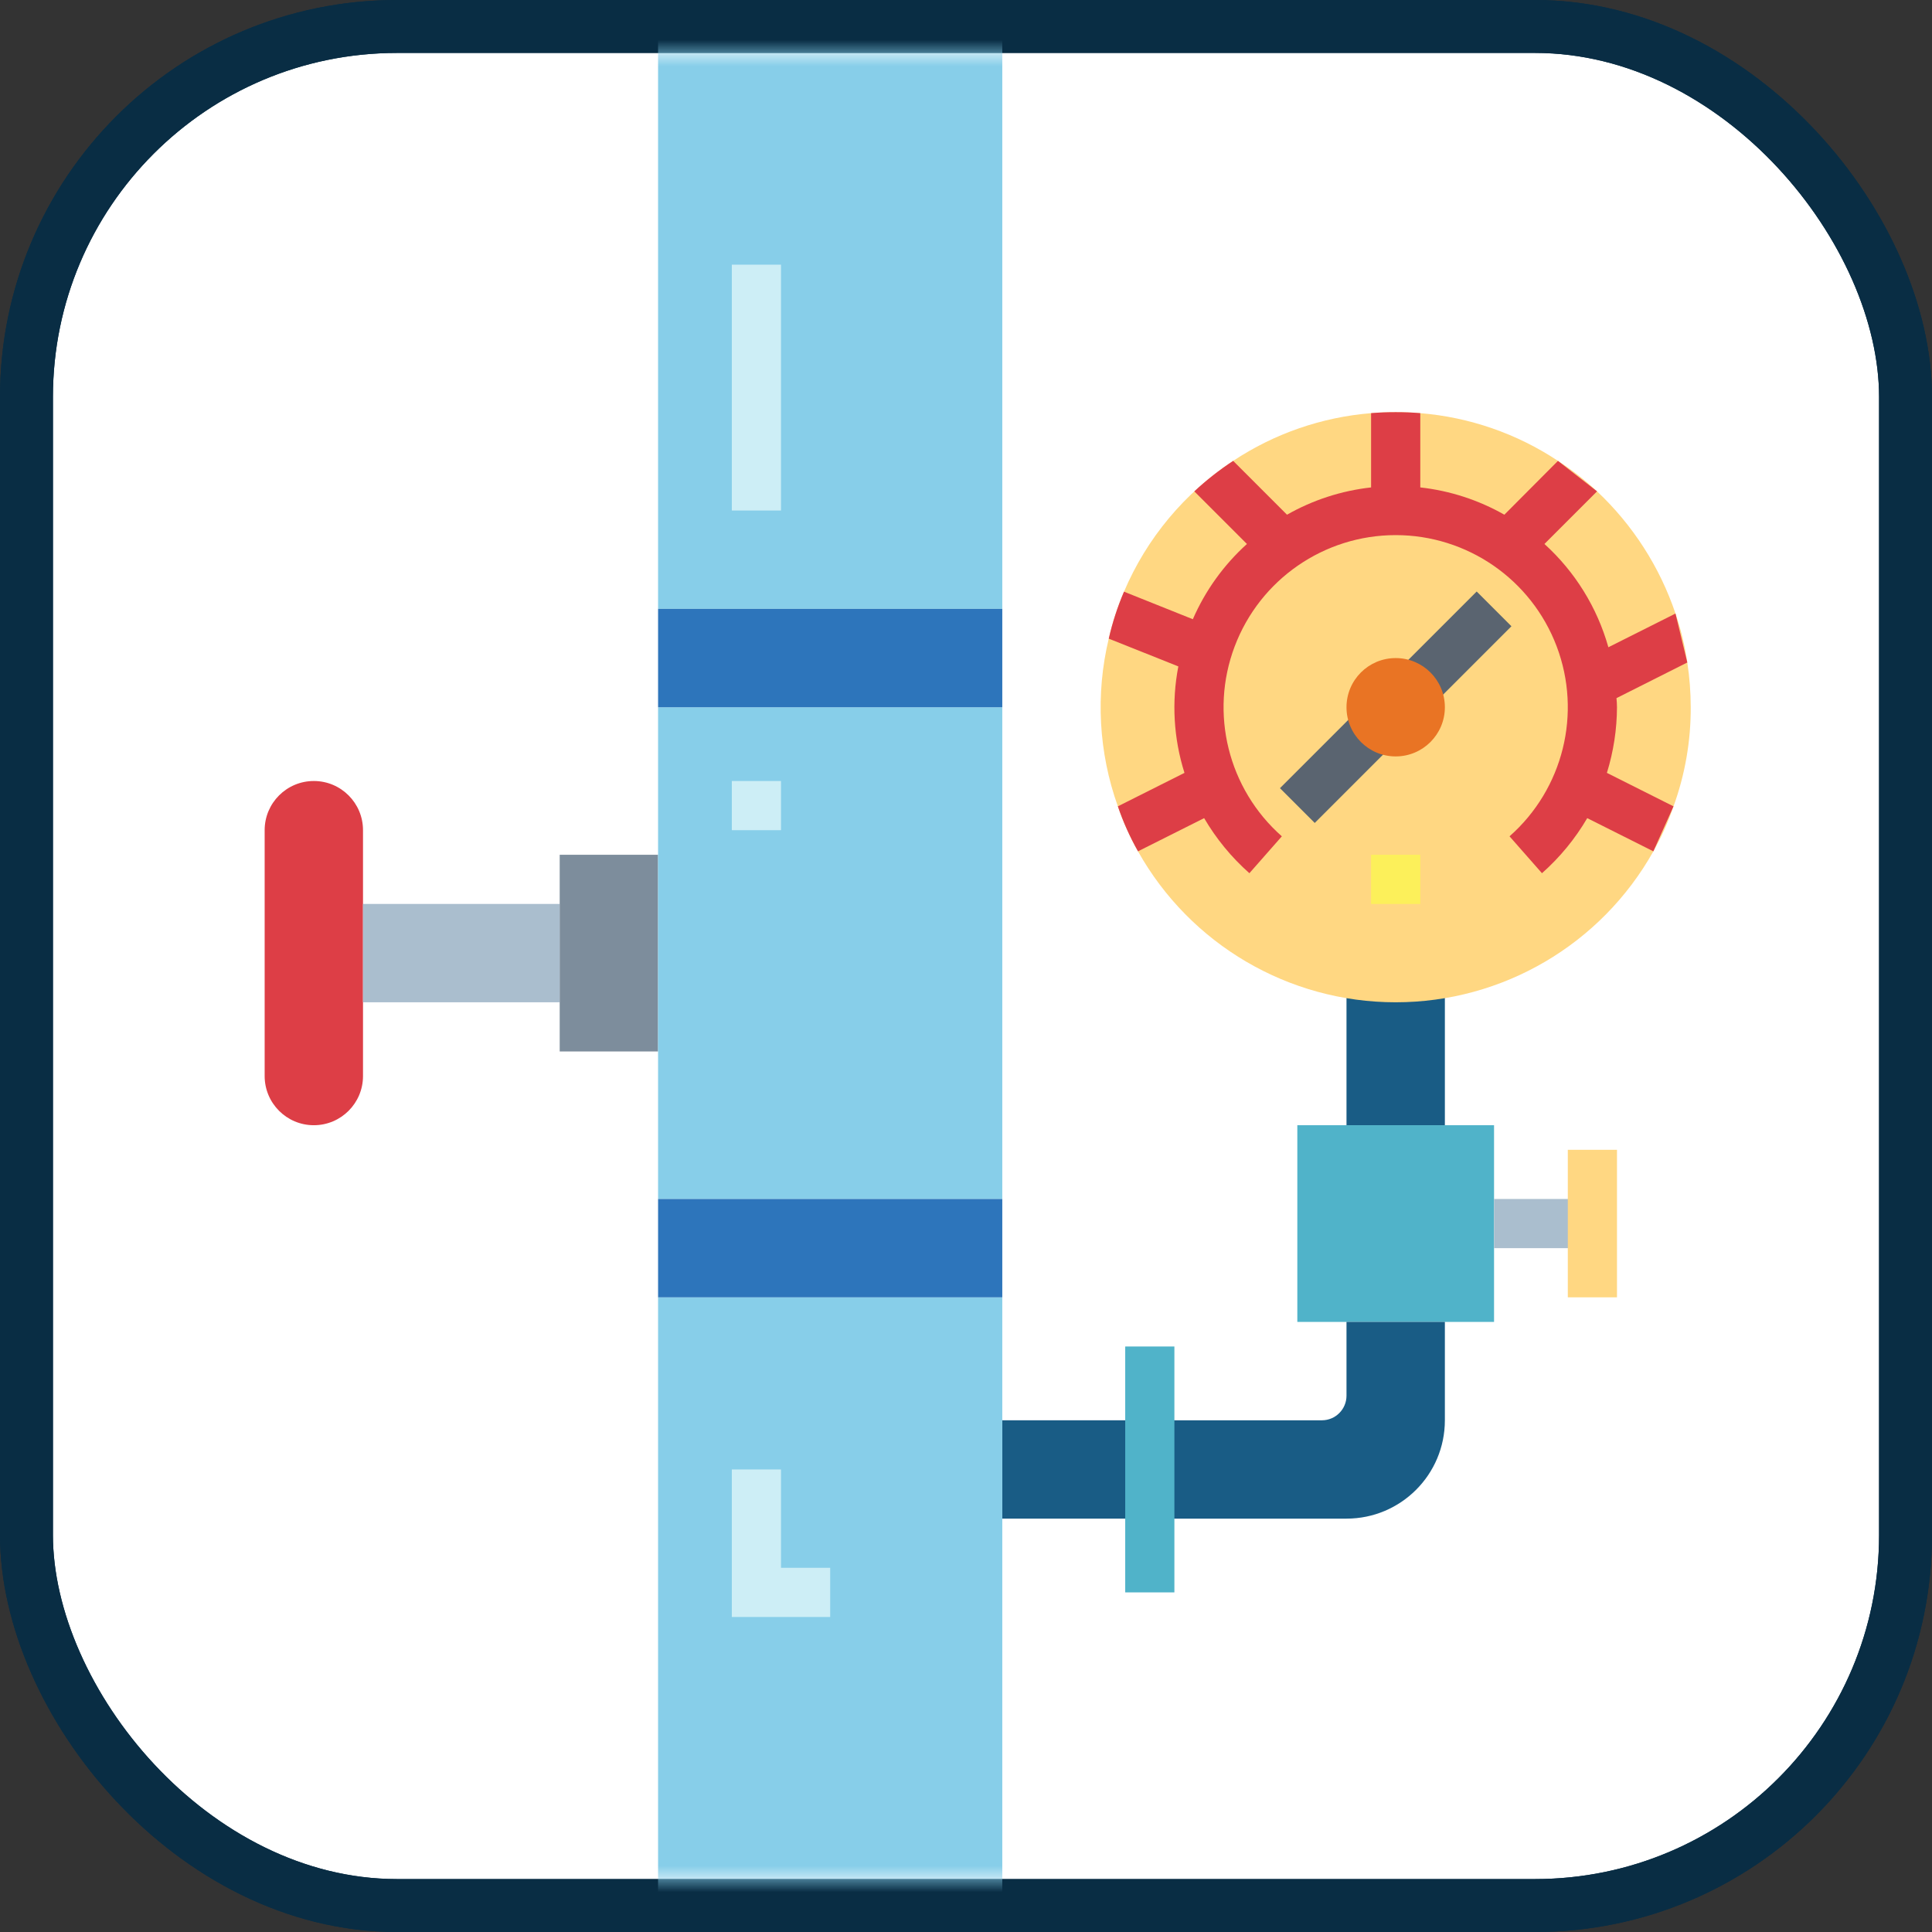 <?xml version="1.0" encoding="UTF-8"?>
<svg width="73px" height="73px" viewBox="0 0 73 73" version="1.1" xmlns="http://www.w3.org/2000/svg" xmlns:xlink="http://www.w3.org/1999/xlink">
    <rect x="0" y="0" width="73" height="73" fill="#333333" stroke="none"/>
    <!-- Generator: Sketch 51.3 (57544) - http://www.bohemiancoding.com/sketch -->
    <title>architecture-and-paradigms/paradigms/monads</title>
    <desc>Created with Sketch.</desc>
    <defs>
        <rect id="path-1" x="0" y="2" width="69" height="69" rx="14"></rect>
    </defs>
    <g id="architecture-and-paradigms/paradigms/monads" stroke="none" stroke-width="1" fill="none" fill-rule="evenodd">
        <g id="container" transform="translate(2, 0)">
            <rect id="mask" stroke="#092D44" stroke-width="2" fill="#FFFFFF" fill-rule="nonzero" x="-1" y="1" width="71" height="71" rx="14"></rect>
            <mask id="mask-2" fill="white">
                <use xlink:href="#path-1"></use>
            </mask>
            <rect stroke="#092D44" stroke-width="2" x="-1" y="1" width="71" height="71" rx="14"></rect>
            <g id="gauge" mask="url(#mask-2)">
                <g transform="translate(8, 0)">
                    <polygon id="Shape" fill="#87CEE9" fill-rule="nonzero" points="14.865 0 27.871 0 27.871 23.006 14.865 23.006"></polygon>
                    <polygon id="Shape" fill="#195C85" fill-rule="nonzero" points="40.877 36.942 44.594 36.942 44.594 42.516 40.877 42.516"></polygon>
                    <polygon id="Shape" fill="#50B3C9" fill-rule="nonzero" points="39.019 42.516 46.452 42.516 46.452 49.948 39.019 49.948"></polygon>
                    <polygon id="Shape" fill="#AABECE" fill-rule="nonzero" points="46.452 45.303 50.168 45.303 50.168 47.161 46.452 47.161"></polygon>
                    <polygon id="Shape" fill="#FFD782" fill-rule="nonzero" points="49.239 43.445 51.097 43.445 51.097 49.019 49.239 49.019"></polygon>
                    <polygon id="Shape" fill="#195C85" fill-rule="nonzero" points="27.871 53.665 33.445 53.665 33.445 57.381 27.871 57.381"></polygon>
                    <path d="M40.877,49.948 L40.877,52.735 C40.877,53.249 40.461,53.665 39.948,53.665 L33.445,53.665 L33.445,57.381 L40.877,57.381 C42.93,57.381 44.594,55.717 44.594,53.665 L44.594,49.948 L40.877,49.948 Z" id="Shape" fill="#195C85" fill-rule="nonzero"></path>
                    <polygon id="Shape" fill="#50B3C9" fill-rule="nonzero" points="32.516 50.877 34.374 50.877 34.374 60.168 32.516 60.168"></polygon>
                    <path d="M1.858,29.51 C2.884,29.51 3.716,30.342 3.716,31.368 L3.716,40.658 C3.716,41.684 2.884,42.516 1.858,42.516 C0.832,42.516 0,41.684 0,40.658 L0,31.368 C0,30.342 0.832,29.51 1.858,29.51 Z" id="Shape" fill="#DD3E46" fill-rule="nonzero"></path>
                    <polygon id="Shape" fill="#AABECE" fill-rule="nonzero" points="3.716 34.155 11.148 34.155 11.148 37.871 3.716 37.871"></polygon>
                    <polygon id="Shape" fill="#7D8D9C" fill-rule="nonzero" points="11.148 32.297 14.865 32.297 14.865 39.729 11.148 39.729"></polygon>
                    <polygon id="Shape" fill="#87CEE9" fill-rule="nonzero" points="14.865 26.723 27.871 26.723 27.871 45.303 14.865 45.303"></polygon>
                    <polygon id="Shape" fill="#2D75BB" fill-rule="nonzero" points="14.865 23.006 27.871 23.006 27.871 26.723 14.865 26.723"></polygon>
                    <polygon id="Shape" fill="#87CEE9" fill-rule="nonzero" points="27.871 73.884 14.865 73.884 14.865 49.019 27.871 49.019"></polygon>
                    <polygon id="Shape" fill="#2D75BB" fill-rule="nonzero" points="27.871 49.019 14.865 49.019 14.865 45.303 27.871 45.303"></polygon>
                    <g id="Group" stroke-width="1" fill="none" fill-rule="evenodd" transform="translate(17.652, 10)">
                        <polygon id="Shape" fill="#CDEEF6" fill-rule="nonzero" points="0 0 1.858 0 1.858 9.29 0 9.29"></polygon>
                        <polygon id="Shape" fill="#CDEEF6" fill-rule="nonzero" points="0 19.51 1.858 19.51 1.858 21.368 0 21.368"></polygon>
                        <polygon id="Shape" fill="#CDEEF6" fill-rule="nonzero" points="3.716 51.097 0 51.097 0 45.523 1.858 45.523 1.858 49.239 3.716 49.239"></polygon>
                    </g>
                    <path d="M53.884,26.723 C53.889,27.999 53.669,29.267 53.233,30.467 C53.033,31.056 52.778,31.625 52.472,32.167 C50.497,35.689 46.774,37.871 42.735,37.871 C38.697,37.871 34.974,35.689 32.999,32.167 C32.693,31.625 32.438,31.056 32.238,30.467 C31.509,28.433 31.39,26.231 31.894,24.131 C32.032,23.523 32.225,22.929 32.47,22.356 C33.327,20.338 34.762,18.618 36.595,17.414 C38.152,16.382 39.945,15.762 41.806,15.611 C42.113,15.584 42.42,15.574 42.735,15.574 C43.051,15.574 43.358,15.584 43.665,15.611 C45.523,15.763 47.313,16.383 48.867,17.414 C49.393,17.753 49.887,18.139 50.344,18.566 C51.696,19.838 52.714,21.424 53.308,23.183 C53.514,23.784 53.663,24.403 53.754,25.032 C53.84,25.591 53.883,26.156 53.884,26.723 Z" id="Shape" fill="#FFD782" fill-rule="nonzero"></path>
                    <polygon id="Shape" fill="#5A6470" fill-rule="nonzero" points="38.363 29.781 41.151 26.994 42.464 28.308 39.677 31.095"></polygon>
                    <polygon id="Shape" fill="#5A6470" fill-rule="nonzero" points="43.008 25.137 45.796 22.35 47.109 23.663 44.322 26.451"></polygon>
                    <polygon id="Shape" fill="#FCF05A" fill-rule="nonzero" points="41.806 32.297 43.665 32.297 43.665 34.155 41.806 34.155"></polygon>
                    <path d="M50.716,29.203 L53.233,30.467 L52.472,32.167 L49.973,30.913 C49.517,31.693 48.94,32.395 48.263,32.994 L47.037,31.6 C49.065,29.811 49.775,26.953 48.819,24.424 C47.862,21.893 45.44,20.219 42.735,20.219 C40.031,20.219 37.609,21.893 36.652,24.424 C35.696,26.953 36.406,29.811 38.434,31.6 L37.208,32.994 C36.531,32.395 35.954,31.693 35.498,30.913 L32.999,32.167 C32.693,31.625 32.438,31.056 32.238,30.467 L34.755,29.203 C34.344,27.902 34.264,26.52 34.523,25.18 L31.894,24.131 C32.032,23.523 32.225,22.929 32.47,22.356 L35.071,23.397 C35.542,22.315 36.239,21.345 37.115,20.554 L35.127,18.566 C35.583,18.141 36.074,17.756 36.595,17.414 L38.629,19.448 C39.607,18.892 40.688,18.541 41.806,18.417 L41.806,15.611 C42.113,15.584 42.42,15.574 42.735,15.574 C43.051,15.574 43.358,15.584 43.665,15.611 L43.665,18.417 C44.783,18.541 45.864,18.892 46.842,19.448 L48.867,17.414 L50.344,18.566 L48.356,20.554 C49.512,21.602 50.349,22.954 50.772,24.456 L53.308,23.183 L53.754,25.032 L51.078,26.379 C51.088,26.49 51.097,26.602 51.097,26.723 C51.094,27.564 50.965,28.4 50.716,29.203 Z" id="Shape" fill="#DD3E46" fill-rule="nonzero"></path>
                    <path d="M44.594,26.723 C44.594,27.749 43.762,28.581 42.735,28.581 C41.709,28.581 40.877,27.749 40.877,26.723 C40.877,25.696 41.709,24.865 42.735,24.865 C43.762,24.865 44.594,25.696 44.594,26.723 Z" id="Shape" fill="#E97424" fill-rule="nonzero"></path>
                </g>
            </g>
        </g>
    </g>
</svg>